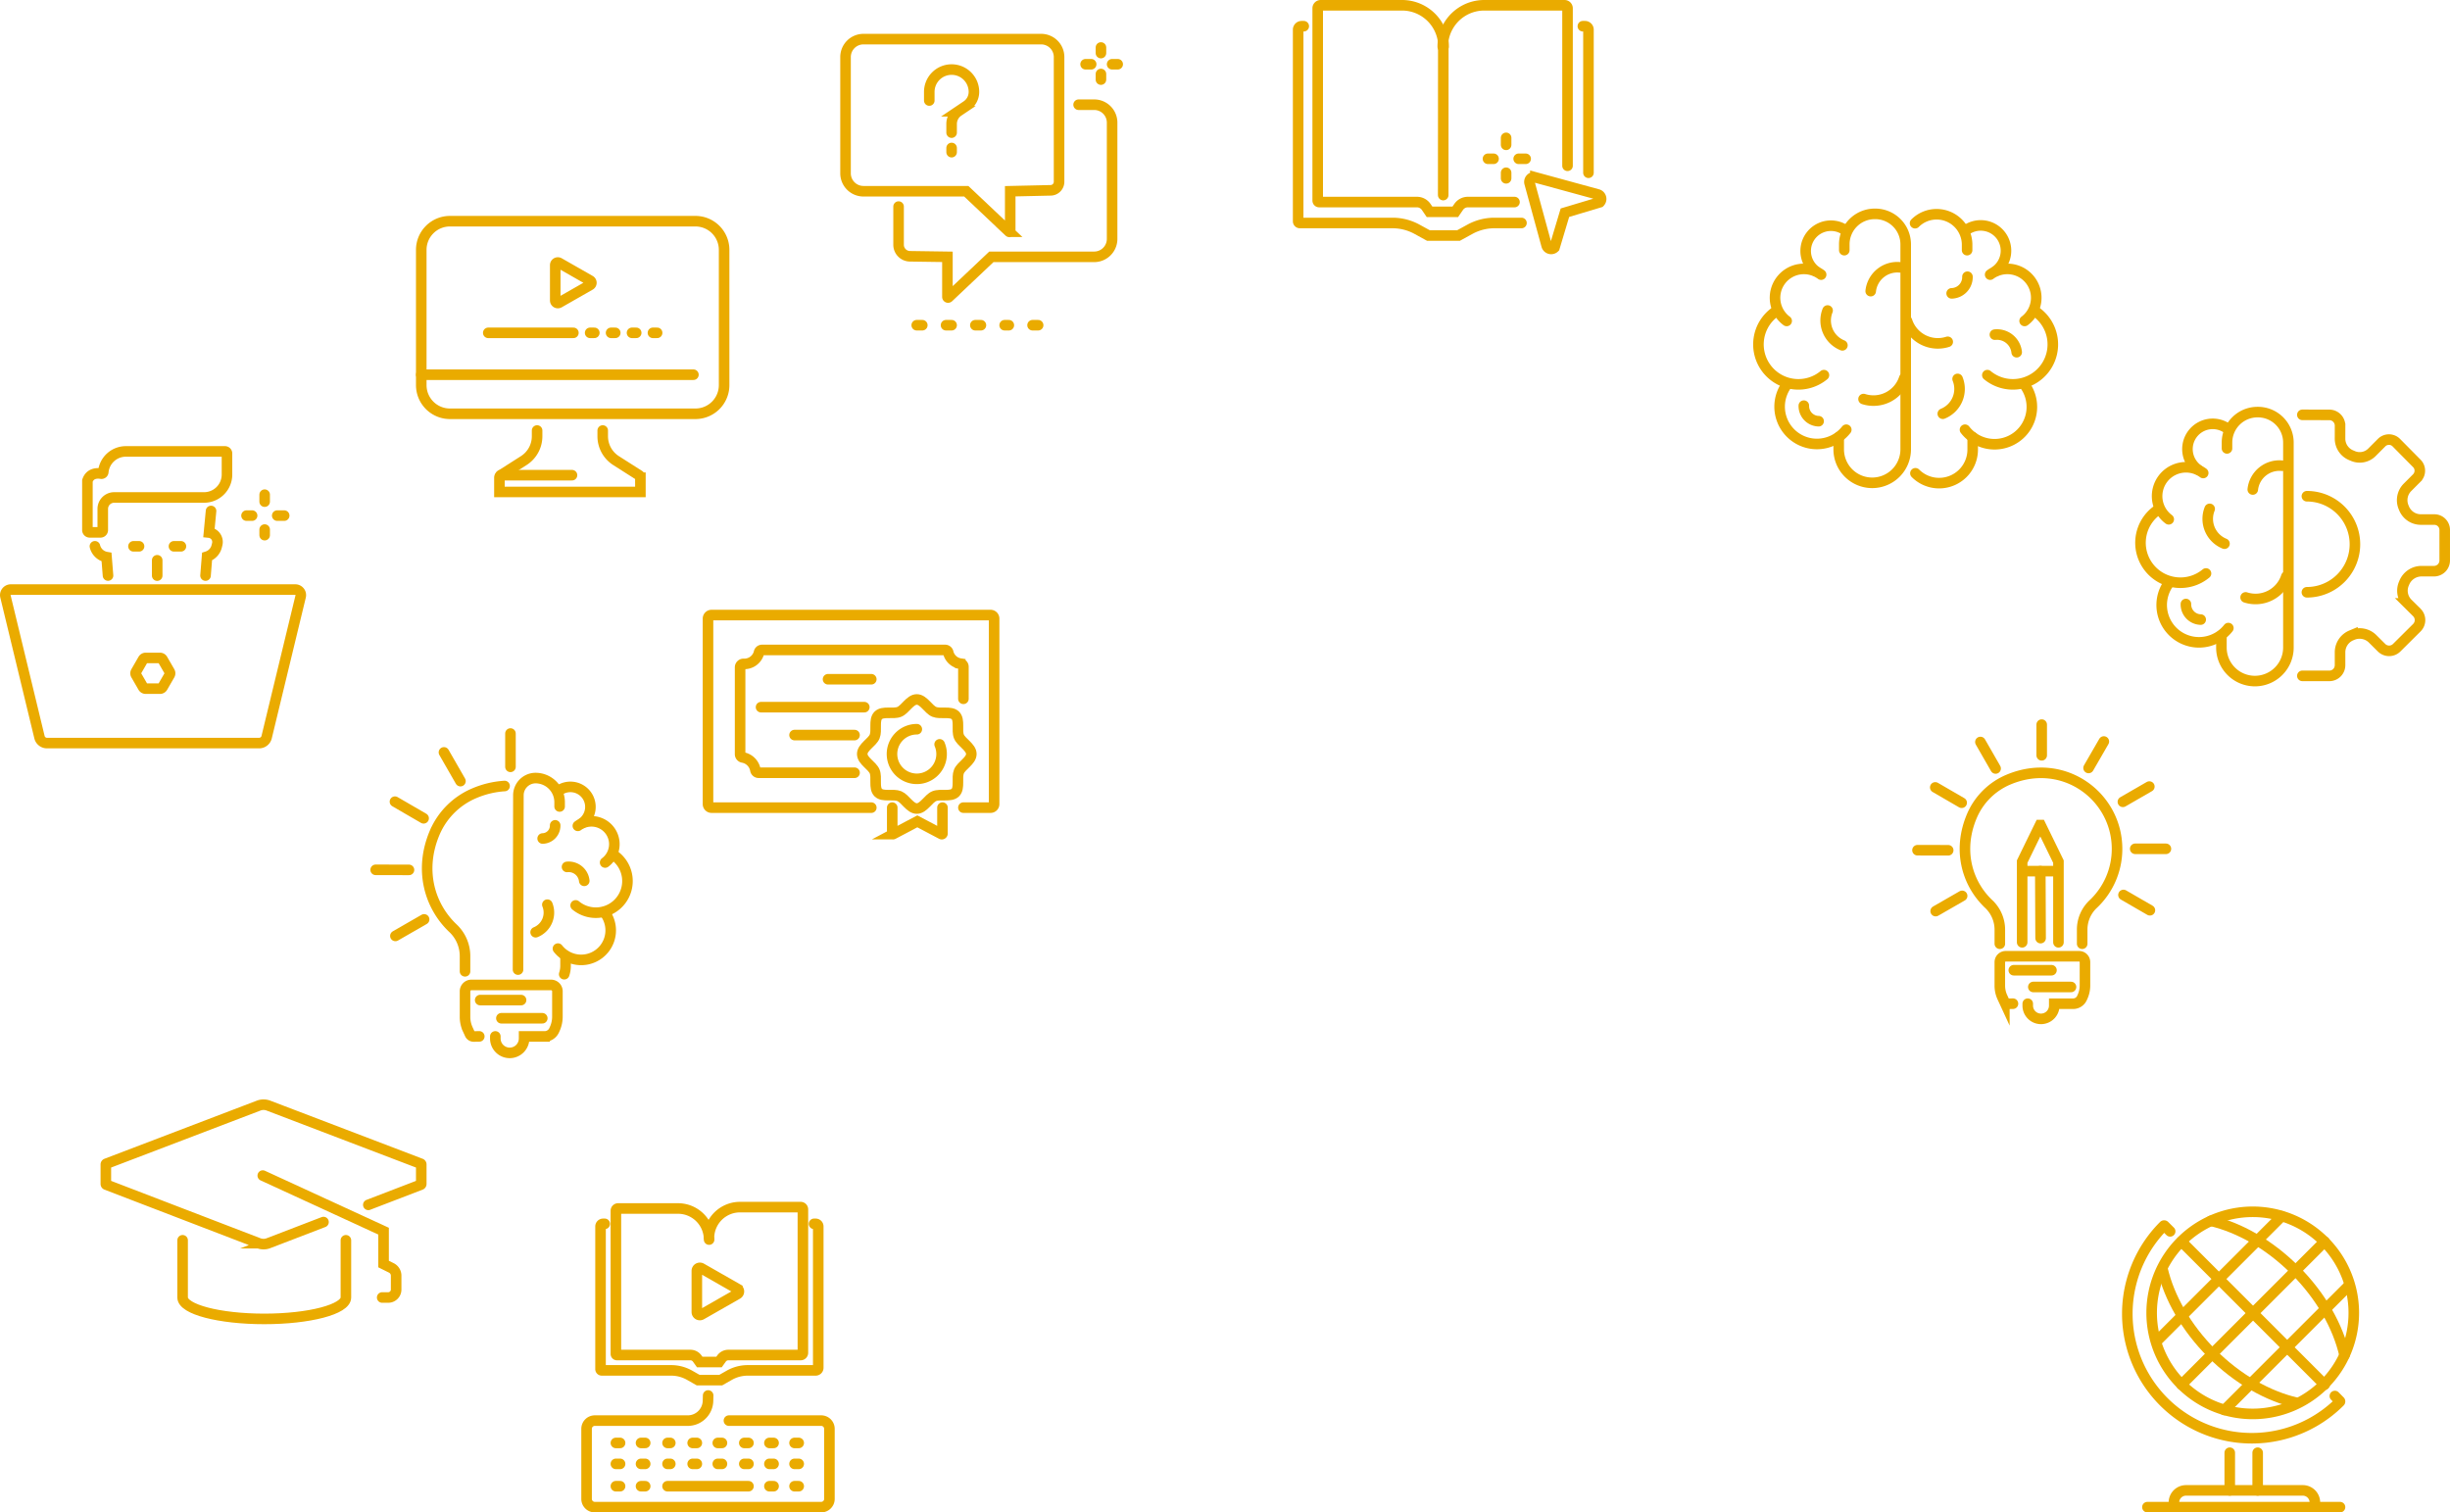 <svg xmlns="http://www.w3.org/2000/svg" width="928.047" height="572.948" viewBox="0 0 928.047 572.948">
  <g id="Group_157" data-name="Group 157" transform="translate(-822.051 -309.992)">
    <g id="Group_135" data-name="Group 135" transform="translate(1548.385 584.496)">
      <path id="Path_404" data-name="Path 404" d="M1675.914,1407.206v.72a5.022,5.022,0,0,0,5.022,5.022h0a5.022,5.022,0,0,0,5.023-5.022v-.72h7.162a3.653,3.653,0,0,0,3.328-2.146l.217-.479a10.381,10.381,0,0,0,.924-4.283v-8.841a2.226,2.226,0,0,0-2.225-2.227h-27.8a2.226,2.226,0,0,0-2.226,2.227v8.935a10.388,10.388,0,0,0,.956,4.351l.761,1.65a1.439,1.439,0,0,0,1.333.836l1.923-.035" transform="translate(-1634.149 -1301.473)" fill="none" stroke="#eaab00" stroke-linecap="round" stroke-miterlimit="10" stroke-width="4"/>
      <path id="Path_405" data-name="Path 405" d="M1684.754,1322.518v-5.292a13.242,13.242,0,0,1,4.122-9.664,28.675,28.675,0,0,0,9.088-20.971c0-19.878-20.133-35.053-41.12-26.245a26,26,0,0,0-13.829,13.7c-5.565,13-1.91,25.65,6.368,33.465a13.357,13.357,0,0,1,4.179,9.716v5.293" transform="translate(-1622.371 -1239.517)" fill="none" stroke="#eaab00" stroke-linecap="round" stroke-miterlimit="10" stroke-width="4"/>
      <line id="Line_51" data-name="Line 51" x2="14.274" transform="translate(36.478 93.045)" fill="none" stroke="#eaab00" stroke-linecap="round" stroke-miterlimit="10" stroke-width="4"/>
      <line id="Line_52" data-name="Line 52" x2="14.274" transform="translate(43.879 99.389)" fill="none" stroke="#eaab00" stroke-linecap="round" stroke-miterlimit="10" stroke-width="4"/>
      <line id="Line_53" data-name="Line 53" y2="11.631" transform="translate(47.051 0)" fill="none" stroke="#eaab00" stroke-linecap="round" stroke-miterlimit="10" stroke-width="4"/>
      <line id="Line_54" data-name="Line 54" x1="5.786" y2="10.017" transform="translate(64.804 6.402)" fill="none" stroke="#eaab00" stroke-linecap="round" stroke-miterlimit="10" stroke-width="4"/>
      <line id="Line_55" data-name="Line 55" x1="10.021" y2="5.78" transform="translate(77.806 23.47)" fill="none" stroke="#eaab00" stroke-linecap="round" stroke-miterlimit="10" stroke-width="4"/>
      <line id="Line_56" data-name="Line 56" x1="11.631" y1="0.008" transform="translate(82.472 47.044)" fill="none" stroke="#eaab00" stroke-linecap="round" stroke-miterlimit="10" stroke-width="4"/>
      <line id="Line_57" data-name="Line 57" x1="10.014" y1="5.793" transform="translate(78.028 64.538)" fill="none" stroke="#eaab00" stroke-linecap="round" stroke-miterlimit="10" stroke-width="4"/>
      <line id="Line_58" data-name="Line 58" y1="5.767" x2="10.029" transform="translate(6.886 64.883)" fill="none" stroke="#eaab00" stroke-linecap="round" stroke-miterlimit="10" stroke-width="4"/>
      <line id="Line_59" data-name="Line 59" x2="11.631" y2="0.023" transform="translate(0 47.58)" fill="none" stroke="#eaab00" stroke-linecap="round" stroke-miterlimit="10" stroke-width="4"/>
      <line id="Line_60" data-name="Line 60" x2="10.006" y2="5.806" transform="translate(6.733 23.789)" fill="none" stroke="#eaab00" stroke-linecap="round" stroke-miterlimit="10" stroke-width="4"/>
      <line id="Line_61" data-name="Line 61" x2="5.76" y2="10.033" transform="translate(23.835 6.585)" fill="none" stroke="#eaab00" stroke-linecap="round" stroke-miterlimit="10" stroke-width="4"/>
      <path id="Path_406" data-name="Path 406" d="M1681.34,1339.639v-30.573l6.749-13.835h.247l6.75,13.835v30.573" transform="translate(-1641.69 -1257.167)" fill="none" stroke="#eaab00" stroke-linecap="round" stroke-miterlimit="10" stroke-width="4"/>
      <line id="Line_62" data-name="Line 62" x2="10.573" transform="translate(41.236 55.51)" fill="none" stroke="#eaab00" stroke-linecap="round" stroke-miterlimit="10" stroke-width="4"/>
      <line id="Line_63" data-name="Line 63" x2="0.112" y2="25.376" transform="translate(46.523 55.51)" fill="none" stroke="#eaab00" stroke-linecap="round" stroke-miterlimit="10" stroke-width="4"/>
    </g>
    <g id="Group_137" data-name="Group 137" transform="translate(1313.788 311.992)">
      <path id="Path_407" data-name="Path 407" d="M1918.959,317.7V263.505a1.317,1.317,0,0,0-1.317-1.318h-.8" transform="translate(-1808.996 -254.258)" fill="none" stroke="#eaab00" stroke-linecap="round" stroke-miterlimit="10" stroke-width="4"/>
      <path id="Path_408" data-name="Path 408" d="M1714.958,262.188h-.8a1.317,1.317,0,0,0-1.317,1.318v72.582a.642.642,0,0,0,.643.642h35.088a19.324,19.324,0,0,1,9.288,2.379l4.339,2.379h11.374l4.339-2.379a19.322,19.322,0,0,1,9.288-2.379h10.229" transform="translate(-1712.844 -254.258)" fill="none" stroke="#eaab00" stroke-linecap="round" stroke-miterlimit="10" stroke-width="4"/>
      <path id="Path_409" data-name="Path 409" d="M1863.712,307.985V248.319a1.131,1.131,0,0,0-1.131-1.131h-30.427a15.7,15.7,0,0,0-12.931,6.8h0a15.7,15.7,0,0,0-2.768,8.9" transform="translate(-1761.679 -247.188)" fill="none" stroke="#eaab00" stroke-linecap="round" stroke-miterlimit="10" stroke-width="4"/>
      <path id="Path_410" data-name="Path 410" d="M1774.5,262.888a15.7,15.7,0,0,0-2.769-8.9h0a15.7,15.7,0,0,0-12.931-6.8h-30.823a1.131,1.131,0,0,0-1.131,1.131v72.851a.56.56,0,0,0,.56.56h37.029a4.25,4.25,0,0,1,3.507,1.85l1.265,1.85h9.761l1.266-1.85a4.249,4.249,0,0,1,3.507-1.85h17.647" transform="translate(-1719.443 -247.188)" fill="none" stroke="#eaab00" stroke-linecap="round" stroke-miterlimit="10" stroke-width="4"/>
      <line id="Line_64" data-name="Line 64" x1="0.037" y2="58.153" transform="translate(54.944 13.746)" fill="none" stroke="#eaab00" stroke-linecap="round" stroke-miterlimit="10" stroke-width="4"/>
      <path id="Path_411" data-name="Path 411" d="M1888.039,397.034l3.953-13.2,13.2-3.952a1.782,1.782,0,0,0-.791-2.979l-23.6-6.448a1.782,1.782,0,0,0-2.188,2.189l6.448,23.6A1.782,1.782,0,0,0,1888.039,397.034Z" transform="translate(-1790.946 -305.256)" fill="none" stroke="#eaab00" stroke-linecap="round" stroke-miterlimit="10" stroke-width="4"/>
      <g id="Group_136" data-name="Group 136" transform="translate(71.899 50.223)">
        <line id="Line_65" data-name="Line 65" y2="2.643" transform="translate(6.873)" fill="none" stroke="#eaab00" stroke-linecap="round" stroke-miterlimit="10" stroke-width="4"/>
        <line id="Line_66" data-name="Line 66" y2="2.115" transform="translate(6.873 13.217)" fill="none" stroke="#eaab00" stroke-linecap="round" stroke-miterlimit="10" stroke-width="4"/>
        <line id="Line_67" data-name="Line 67" x1="2.643" transform="translate(11.631 7.93)" fill="none" stroke="#eaab00" stroke-linecap="round" stroke-miterlimit="10" stroke-width="4"/>
        <line id="Line_68" data-name="Line 68" x1="2.115" transform="translate(0 7.93)" fill="none" stroke="#eaab00" stroke-linecap="round" stroke-miterlimit="10" stroke-width="4"/>
      </g>
    </g>
    <g id="Group_139" data-name="Group 139" transform="translate(1628 769.06)">
      <g id="Group_138" data-name="Group 138" transform="translate(9.09 0)">
        <path id="Path_412" data-name="Path 412" d="M2022.918,1664.333a38.283,38.283,0,1,1-54.136,0A38.28,38.28,0,0,1,2022.918,1664.333Z" transform="translate(-1957.568 -1653.123)" fill="none" stroke="#eaab00" stroke-linecap="round" stroke-miterlimit="10" stroke-width="4"/>
        <path id="Path_413" data-name="Path 413" d="M2000.029,1659.6c10.735,2.539,22.113,8.915,31.873,18.675,9.846,9.846,16.243,21.35,18.74,32.177" transform="translate(-1977.582 -1656.177)" fill="none" stroke="#eaab00" stroke-linecap="round" stroke-miterlimit="10" stroke-width="4"/>
        <path id="Path_414" data-name="Path 414" d="M1965.36,1694.273c2.54,10.734,8.909,22.118,18.67,31.879,9.846,9.846,21.35,16.242,32.182,18.736" transform="translate(-1961.241 -1672.518)" fill="none" stroke="#eaab00" stroke-linecap="round" stroke-miterlimit="10" stroke-width="4"/>
        <line id="Line_69" data-name="Line 69" x2="54.221" y2="54.221" transform="translate(11.292 11.274)" fill="none" stroke="#eaab00" stroke-linecap="round" stroke-miterlimit="10" stroke-width="4"/>
        <line id="Line_70" data-name="Line 70" y1="54.221" x2="54.221" transform="translate(11.292 11.274)" fill="none" stroke="#eaab00" stroke-linecap="round" stroke-miterlimit="10" stroke-width="4"/>
        <line id="Line_71" data-name="Line 71" y1="46.714" x2="46.714" transform="translate(2.533 1.681)" fill="none" stroke="#eaab00" stroke-linecap="round" stroke-miterlimit="10" stroke-width="4"/>
        <line id="Line_72" data-name="Line 72" y1="47.131" x2="47.131" transform="translate(27.558 27.957)" fill="none" stroke="#eaab00" stroke-linecap="round" stroke-miterlimit="10" stroke-width="4"/>
      </g>
      <path id="Path_415" data-name="Path 415" d="M1956.467,1665.172l-2.152-2.137a.181.181,0,0,0-.255,0,47.162,47.162,0,0,0,66.7,66.7.182.182,0,0,0,0-.254l-1.9-1.924" transform="translate(-1940.374 -1657.77)" fill="none" stroke="#eaab00" stroke-linecap="round" stroke-miterlimit="10" stroke-width="4"/>
      <line id="Line_73" data-name="Line 73" y2="14.274" transform="translate(38.672 91.262)" fill="none" stroke="#eaab00" stroke-linecap="round" stroke-miterlimit="10" stroke-width="4"/>
      <line id="Line_74" data-name="Line 74" y2="14.274" transform="translate(49.245 91.262)" fill="none" stroke="#eaab00" stroke-linecap="round" stroke-miterlimit="10" stroke-width="4"/>
      <path id="Path_416" data-name="Path 416" d="M1973.523,1859.094v-1.764a4.58,4.58,0,0,1,4.58-4.58h44.236a4.579,4.579,0,0,1,4.579,4.58v1.764" transform="translate(-1955.998 -1747.214)" fill="none" stroke="#eaab00" stroke-linecap="round" stroke-miterlimit="10" stroke-width="4"/>
      <line id="Line_75" data-name="Line 75" x2="72.956" transform="translate(7.48 111.88)" fill="none" stroke="#eaab00" stroke-linecap="round" stroke-miterlimit="10" stroke-width="4"/>
    </g>
    <g id="Group_141" data-name="Group 141" transform="translate(981.623 393.787)">
      <path id="Path_417" data-name="Path 417" d="M1015.629,505.46a10.86,10.86,0,0,1,10.879,10.84v51.257a10.859,10.859,0,0,1-10.859,10.859h-93a10.859,10.859,0,0,1-10.86-10.859V516.3a10.86,10.86,0,0,1,10.88-10.84Z" transform="translate(-911.788 -505.46)" fill="none" stroke="#eaab00" stroke-linecap="round" stroke-miterlimit="10" stroke-width="4"/>
      <line id="Line_76" data-name="Line 76" x2="103.09" transform="translate(0 58.154)" fill="none" stroke="#eaab00" stroke-linecap="round" stroke-miterlimit="10" stroke-width="4"/>
      <path id="Path_418" data-name="Path 418" d="M982.062,655.46v2.174a10.924,10.924,0,0,1-5.054,9.214L968.3,672.4a1.1,1.1,0,0,0-.51.928v5.4h53.4v-5.394a1.1,1.1,0,0,0-.511-.931l-8.694-5.539a10.958,10.958,0,0,1-5.069-9.241V655.46" transform="translate(-938.183 -576.16)" fill="none" stroke="#eaab00" stroke-linecap="round" stroke-miterlimit="10" stroke-width="4"/>
      <line id="Line_77" data-name="Line 77" x2="26.962" transform="translate(30.134 96.217)" fill="none" stroke="#eaab00" stroke-linecap="round" stroke-miterlimit="10" stroke-width="4"/>
      <path id="Path_419" data-name="Path 419" d="M1007.788,549.442V536.06a.984.984,0,0,1,1.471-.854l11.72,6.691a.983.983,0,0,1,0,1.708l-11.72,6.691A.983.983,0,0,1,1007.788,549.442Z" transform="translate(-957.036 -519.419)" fill="none" stroke="#eaab00" stroke-linecap="round" stroke-miterlimit="10" stroke-width="4"/>
      <g id="Group_140" data-name="Group 140" transform="translate(25.376 42.294)">
        <line id="Line_78" data-name="Line 78" x2="32.249" fill="none" stroke="#eaab00" stroke-linecap="round" stroke-miterlimit="10" stroke-width="4"/>
        <line id="Line_79" data-name="Line 79" x2="1.586" transform="translate(38.593)" fill="none" stroke="#eaab00" stroke-linecap="round" stroke-miterlimit="10" stroke-width="4"/>
        <line id="Line_80" data-name="Line 80" x2="1.586" transform="translate(46.523)" fill="none" stroke="#eaab00" stroke-linecap="round" stroke-miterlimit="10" stroke-width="4"/>
        <line id="Line_81" data-name="Line 81" x2="1.586" transform="translate(54.453)" fill="none" stroke="#eaab00" stroke-linecap="round" stroke-miterlimit="10" stroke-width="4"/>
        <line id="Line_82" data-name="Line 82" x2="1.586" transform="translate(62.383)" fill="none" stroke="#eaab00" stroke-linecap="round" stroke-miterlimit="10" stroke-width="4"/>
      </g>
    </g>
    <g id="Group_142" data-name="Group 142" transform="translate(1488.131 391.012)">
      <path id="Path_420" data-name="Path 420" d="M2162.037,628.323v-2.2a11.547,11.547,0,0,1,11.546-11.547h.168a11.547,11.547,0,0,1,11.547,11.547v77.655a12.688,12.688,0,0,1-12.688,12.688h0a12.689,12.689,0,0,1-12.688-12.688v-4.615" transform="translate(-2129.509 -614.578)" fill="none" stroke="#eaab00" stroke-linecap="round" stroke-miterlimit="10" stroke-width="4"/>
      <path id="Path_421" data-name="Path 421" d="M2139.969,640.206a9.57,9.57,0,0,1,11.425-15.355" transform="translate(-2118.286 -618.528)" fill="none" stroke="#eaab00" stroke-linecap="round" stroke-miterlimit="10" stroke-width="4"/>
      <path id="Path_422" data-name="Path 422" d="M2193.135,732.32a12.25,12.25,0,0,1-15.414,7.906" transform="translate(-2137.898 -670.074)" fill="none" stroke="#eaab00" stroke-linecap="round" stroke-miterlimit="10" stroke-width="4"/>
      <path id="Path_423" data-name="Path 423" d="M2156.912,697.014a10.131,10.131,0,0,1-5.609-13.183" transform="translate(-2125.1 -647.219)" fill="none" stroke="#eaab00" stroke-linecap="round" stroke-miterlimit="10" stroke-width="4"/>
      <path id="Path_424" data-name="Path 424" d="M2140.535,757.9a5.746,5.746,0,0,1-5.6-5.892" transform="translate(-2117.732 -679.355)" fill="none" stroke="#eaab00" stroke-linecap="round" stroke-miterlimit="10" stroke-width="4"/>
      <path id="Path_425" data-name="Path 425" d="M2182.844,661.868a10.13,10.13,0,0,1,11.149-9" transform="translate(-2140.313 -632.599)" fill="none" stroke="#eaab00" stroke-linecap="round" stroke-miterlimit="10" stroke-width="4"/>
      <path id="Path_426" data-name="Path 426" d="M2142.831,753.676a14.135,14.135,0,0,1-22.226-17.47" transform="translate(-2109.552 -671.906)" fill="none" stroke="#eaab00" stroke-linecap="round" stroke-miterlimit="10" stroke-width="4"/>
      <path id="Path_427" data-name="Path 427" d="M2118.7,673.729a10.934,10.934,0,1,1,13.054-17.545" transform="translate(-2108.001 -633.169)" fill="none" stroke="#eaab00" stroke-linecap="round" stroke-miterlimit="10" stroke-width="4"/>
      <path id="Path_428" data-name="Path 428" d="M2127.208,708.7a15.133,15.133,0,1,1-18.338-24.045" transform="translate(-2102.395 -647.606)" fill="none" stroke="#eaab00" stroke-linecap="round" stroke-miterlimit="10" stroke-width="4"/>
      <path id="Path_429" data-name="Path 429" d="M2214.889,788.27a12.666,12.666,0,0,0,8.985,3.722h0a12.708,12.708,0,0,0,12.708-12.707v-4.707" transform="translate(-2155.417 -689.991)" fill="none" stroke="#eaab00" stroke-linecap="round" stroke-miterlimit="10" stroke-width="4"/>
      <path id="Path_430" data-name="Path 430" d="M2234.348,628.451V626.4a11.547,11.547,0,0,0-11.546-11.547h0a11.511,11.511,0,0,0-8.165,3.383" transform="translate(-2155.298 -614.706)" fill="none" stroke="#eaab00" stroke-linecap="round" stroke-miterlimit="10" stroke-width="4"/>
      <path id="Path_431" data-name="Path 431" d="M2262.159,640.206a9.57,9.57,0,1,0-11.425-15.355" transform="translate(-2172.313 -618.528)" fill="none" stroke="#eaab00" stroke-linecap="round" stroke-miterlimit="10" stroke-width="4"/>
      <path id="Path_432" data-name="Path 432" d="M2208.877,691.3a12.25,12.25,0,0,0,15.414,7.906" transform="translate(-2152.584 -650.739)" fill="none" stroke="#eaab00" stroke-linecap="round" stroke-miterlimit="10" stroke-width="4"/>
      <path id="Path_433" data-name="Path 433" d="M2234.507,746.034a10.131,10.131,0,0,0,5.611-13.182" transform="translate(-2164.664 -670.325)" fill="none" stroke="#eaab00" stroke-linecap="round" stroke-miterlimit="10" stroke-width="4"/>
      <path id="Path_434" data-name="Path 434" d="M2240.849,665.92a6.145,6.145,0,0,0,5.986-6.3" transform="translate(-2167.653 -635.808)" fill="none" stroke="#eaab00" stroke-linecap="round" stroke-miterlimit="10" stroke-width="4"/>
      <path id="Path_435" data-name="Path 435" d="M2280.09,707.739a7.5,7.5,0,0,0-8.249-6.658" transform="translate(-2182.261 -655.329)" fill="none" stroke="#eaab00" stroke-linecap="round" stroke-miterlimit="10" stroke-width="4"/>
      <path id="Path_436" data-name="Path 436" d="M2250.411,753.676a14.136,14.136,0,1,0,22.227-17.47" transform="translate(-2172.16 -671.906)" fill="none" stroke="#eaab00" stroke-linecap="round" stroke-miterlimit="10" stroke-width="4"/>
      <path id="Path_437" data-name="Path 437" d="M2281.488,673.729a10.934,10.934,0,0,0-13.055-17.545" transform="translate(-2180.655 -633.169)" fill="none" stroke="#eaab00" stroke-linecap="round" stroke-miterlimit="10" stroke-width="4"/>
      <path id="Path_438" data-name="Path 438" d="M2266.424,708.7a15.133,15.133,0,1,0,18.338-24.045" transform="translate(-2179.708 -647.606)" fill="none" stroke="#eaab00" stroke-linecap="round" stroke-miterlimit="10" stroke-width="4"/>
    </g>
    <g id="Group_143" data-name="Group 143" transform="translate(1632.861 466.111)">
      <path id="Path_439" data-name="Path 439" d="M2340.618,1283.573a18.194,18.194,0,0,1,0,36.388" transform="translate(-2277.587 -1251.708)" fill="none" stroke="#eaab00" stroke-linecap="round" stroke-miterlimit="10" stroke-width="4"/>
      <path id="Path_440" data-name="Path 440" d="M2337.366,1324.139l10.215.008a4.054,4.054,0,0,0,4.059-4.052l0-4.867a6.941,6.941,0,0,1,4.3-6.432l.408-.169a7,7,0,0,1,7.65,1.5l3.372,3.353a4.06,4.06,0,0,0,5.724,0l7.641-7.591a4.059,4.059,0,0,0,0-5.759l-3.449-3.431a6.781,6.781,0,0,1-1.482-7.448c.057-.135.115-.271.17-.406a7.059,7.059,0,0,1,6.536-4.362h4.717a4.06,4.06,0,0,0,4.06-4.06v-11.573a3.929,3.929,0,0,0-3.928-3.928h-5.118a6.875,6.875,0,0,1-6.354-4.248l-.188-.455a6.889,6.889,0,0,1,1.491-7.5l3.523-3.53a3.928,3.928,0,0,0,.013-5.537l-7.769-7.856a3.928,3.928,0,0,0-5.573-.013l-3.64,3.647a6.542,6.542,0,0,1-7.209,1.422q-.344-.149-.692-.291a6.812,6.812,0,0,1-4.206-6.33l.01-4.87a4.078,4.078,0,0,0-4.069-4.086l-10.215-.022" transform="translate(-2276.054 -1224.221)" fill="none" stroke="#eaab00" stroke-linecap="round" stroke-miterlimit="10" stroke-width="4"/>
      <path id="Path_441" data-name="Path 441" d="M2281.481,1237.043v-2.2a11.547,11.547,0,0,1,11.547-11.547h.167a11.547,11.547,0,0,1,11.547,11.547V1312.5a12.688,12.688,0,0,1-12.688,12.688h0a12.688,12.688,0,0,1-12.688-12.687v-4.615" transform="translate(-2248.716 -1223.298)" fill="none" stroke="#eaab00" stroke-linecap="round" stroke-miterlimit="10" stroke-width="4"/>
      <path id="Path_442" data-name="Path 442" d="M2258.965,1249.014a9.57,9.57,0,1,1,11.426-15.355" transform="translate(-2237.282 -1227.289)" fill="none" stroke="#eaab00" stroke-linecap="round" stroke-miterlimit="10" stroke-width="4"/>
      <path id="Path_443" data-name="Path 443" d="M2312.131,1341.128a12.25,12.25,0,0,1-15.415,7.906" transform="translate(-2256.894 -1278.835)" fill="none" stroke="#eaab00" stroke-linecap="round" stroke-miterlimit="10" stroke-width="4"/>
      <path id="Path_444" data-name="Path 444" d="M2275.908,1305.822a10.131,10.131,0,0,1-5.61-13.182" transform="translate(-2244.096 -1255.981)" fill="none" stroke="#eaab00" stroke-linecap="round" stroke-miterlimit="10" stroke-width="4"/>
      <path id="Path_445" data-name="Path 445" d="M2259.53,1366.711a5.747,5.747,0,0,1-5.6-5.892" transform="translate(-2236.728 -1288.116)" fill="none" stroke="#eaab00" stroke-linecap="round" stroke-miterlimit="10" stroke-width="4"/>
      <path id="Path_446" data-name="Path 446" d="M2301.84,1270.675a10.131,10.131,0,0,1,11.148-9" transform="translate(-2259.309 -1241.36)" fill="none" stroke="#eaab00" stroke-linecap="round" stroke-miterlimit="10" stroke-width="4"/>
      <path id="Path_447" data-name="Path 447" d="M2261.827,1362.484a14.135,14.135,0,1,1-22.227-17.47" transform="translate(-2228.549 -1280.667)" fill="none" stroke="#eaab00" stroke-linecap="round" stroke-miterlimit="10" stroke-width="4"/>
      <path id="Path_448" data-name="Path 448" d="M2237.694,1282.537a10.934,10.934,0,1,1,13.055-17.544" transform="translate(-2226.997 -1241.93)" fill="none" stroke="#eaab00" stroke-linecap="round" stroke-miterlimit="10" stroke-width="4"/>
      <path id="Path_449" data-name="Path 449" d="M2246.2,1317.5a15.133,15.133,0,1,1-18.338-24.044" transform="translate(-2221.391 -1256.367)" fill="none" stroke="#eaab00" stroke-linecap="round" stroke-miterlimit="10" stroke-width="4"/>
    </g>
    <g id="Group_144" data-name="Group 144" transform="translate(964.349 587.87)">
      <path id="Path_450" data-name="Path 450" d="M856.285,1805.293v.782a5.45,5.45,0,0,0,5.45,5.451h0a5.45,5.45,0,0,0,5.451-5.451v-.782h7.773a3.963,3.963,0,0,0,3.611-2.329l.235-.519a11.271,11.271,0,0,0,1-4.649V1788.2a2.416,2.416,0,0,0-2.416-2.416H847.226a2.415,2.415,0,0,0-2.416,2.416v9.7a11.266,11.266,0,0,0,1.037,4.721l.826,1.79a1.561,1.561,0,0,0,1.448.908l2.086-.037" transform="translate(-810.958 -1690.543)" fill="none" stroke="#eaab00" stroke-linecap="round" stroke-miterlimit="10" stroke-width="4"/>
      <path id="Path_451" data-name="Path 451" d="M832.028,1713.435v-5.745a14.5,14.5,0,0,0-4.536-10.544c-8.984-8.483-12.951-22.212-6.911-36.32a28.221,28.221,0,0,1,15.009-14.866,34.9,34.9,0,0,1,11.423-2.72" transform="translate(-798.176 -1623.356)" fill="none" stroke="#eaab00" stroke-linecap="round" stroke-miterlimit="10" stroke-width="4"/>
      <line id="Line_83" data-name="Line 83" x2="15.491" transform="translate(39.589 100.981)" fill="none" stroke="#eaab00" stroke-linecap="round" stroke-miterlimit="10" stroke-width="4"/>
      <line id="Line_84" data-name="Line 84" x2="15.491" transform="translate(47.622 107.866)" fill="none" stroke="#eaab00" stroke-linecap="round" stroke-miterlimit="10" stroke-width="4"/>
      <line id="Line_85" data-name="Line 85" y2="12.623" transform="translate(51.064 0)" fill="none" stroke="#eaab00" stroke-linecap="round" stroke-miterlimit="10" stroke-width="4"/>
      <line id="Line_86" data-name="Line 86" y1="6.259" x2="10.884" transform="translate(7.474 70.417)" fill="none" stroke="#eaab00" stroke-linecap="round" stroke-miterlimit="10" stroke-width="4"/>
      <line id="Line_87" data-name="Line 87" x2="12.623" y2="0.025" transform="translate(0 51.638)" fill="none" stroke="#eaab00" stroke-linecap="round" stroke-miterlimit="10" stroke-width="4"/>
      <line id="Line_88" data-name="Line 88" x2="10.86" y2="6.301" transform="translate(7.307 25.818)" fill="none" stroke="#eaab00" stroke-linecap="round" stroke-miterlimit="10" stroke-width="4"/>
      <line id="Line_89" data-name="Line 89" x2="6.252" y2="10.888" transform="translate(25.868 7.147)" fill="none" stroke="#eaab00" stroke-linecap="round" stroke-miterlimit="10" stroke-width="4"/>
      <path id="Path_452" data-name="Path 452" d="M915.876,1771.952a10.042,10.042,0,0,0,.508-3.167v-3.726" transform="translate(-844.454 -1680.773)" fill="none" stroke="#eaab00" stroke-linecap="round" stroke-miterlimit="10" stroke-width="4"/>
      <path id="Path_453" data-name="Path 453" d="M898.545,1648.311v-1.626a9.139,9.139,0,0,0-9.139-9.139h-.076a6.537,6.537,0,0,0-6.4,6.571l-.14,65.984" transform="translate(-828.862 -1620.672)" fill="none" stroke="#eaab00" stroke-linecap="round" stroke-miterlimit="10" stroke-width="4"/>
      <path id="Path_454" data-name="Path 454" d="M920.689,1657.615a7.575,7.575,0,1,0-9.043-12.154" transform="translate(-842.46 -1623.697)" fill="none" stroke="#eaab00" stroke-linecap="round" stroke-miterlimit="10" stroke-width="4"/>
      <path id="Path_455" data-name="Path 455" d="M895.408,1738.709a8.019,8.019,0,0,0,4.441-10.435" transform="translate(-834.807 -1663.435)" fill="none" stroke="#eaab00" stroke-linecap="round" stroke-miterlimit="10" stroke-width="4"/>
      <path id="Path_456" data-name="Path 456" d="M900.428,1676.413a4.864,4.864,0,0,0,4.739-4.987" transform="translate(-837.173 -1636.641)" fill="none" stroke="#eaab00" stroke-linecap="round" stroke-miterlimit="10" stroke-width="4"/>
      <path id="Path_457" data-name="Path 457" d="M924.42,1706.454a5.933,5.933,0,0,0-6.529-5.271" transform="translate(-845.404 -1650.65)" fill="none" stroke="#eaab00" stroke-linecap="round" stroke-miterlimit="10" stroke-width="4"/>
      <path id="Path_458" data-name="Path 458" d="M911.391,1747.43a11.188,11.188,0,1,0,17.593-13.827" transform="translate(-842.34 -1665.946)" fill="none" stroke="#eaab00" stroke-linecap="round" stroke-miterlimit="10" stroke-width="4"/>
      <path id="Path_459" data-name="Path 459" d="M935.988,1684.15a8.655,8.655,0,0,0-10.333-13.888" transform="translate(-849.063 -1635.285)" fill="none" stroke="#eaab00" stroke-linecap="round" stroke-miterlimit="10" stroke-width="4"/>
      <path id="Path_460" data-name="Path 460" d="M924.066,1711.826a11.978,11.978,0,1,0,14.515-19.032" transform="translate(-848.314 -1646.712)" fill="none" stroke="#eaab00" stroke-linecap="round" stroke-miterlimit="10" stroke-width="4"/>
    </g>
    <g id="Group_148" data-name="Group 148" transform="translate(1142.338 324.812)">
      <g id="Group_145" data-name="Group 145" transform="translate(90.931 3.172)">
        <line id="Line_90" data-name="Line 90" y2="2.115" transform="translate(5.815)" fill="none" stroke="#eaab00" stroke-linecap="round" stroke-miterlimit="10" stroke-width="4"/>
        <line id="Line_91" data-name="Line 91" y2="2.115" transform="translate(5.815 10.045)" fill="none" stroke="#eaab00" stroke-linecap="round" stroke-miterlimit="10" stroke-width="4"/>
        <line id="Line_92" data-name="Line 92" x2="2.115" transform="translate(0 6.344)" fill="none" stroke="#eaab00" stroke-linecap="round" stroke-miterlimit="10" stroke-width="4"/>
        <line id="Line_93" data-name="Line 93" x2="2.115" transform="translate(10.045 6.344)" fill="none" stroke="#eaab00" stroke-linecap="round" stroke-miterlimit="10" stroke-width="4"/>
      </g>
      <path id="Path_461" data-name="Path 461" d="M1561.947,766.556h5.9a6.788,6.788,0,0,1,6.788,6.787v44.05a6.788,6.788,0,0,1-6.788,6.788h-38.941l-16.239,15.354a.246.246,0,0,1-.415-.179V824.181l-14.2-.207a4.364,4.364,0,0,1-4.3-4.364V805.149" transform="translate(-1473.66 -741.709)" fill="none" stroke="#eaab00" stroke-linecap="round" stroke-miterlimit="10" stroke-width="4"/>
      <path id="Path_462" data-name="Path 462" d="M1536.635,726.344a6.787,6.787,0,0,0-6.788-6.788h-67.31a6.788,6.788,0,0,0-6.788,6.788v44.049a6.788,6.788,0,0,0,6.788,6.788h38.941l16.239,15.342a.245.245,0,0,0,.414-.178V777.181l15.334-.346a3.243,3.243,0,0,0,3.169-3.242Z" transform="translate(-1455.749 -719.556)" fill="none" stroke="#eaab00" stroke-linecap="round" stroke-miterlimit="10" stroke-width="4"/>
      <g id="Group_146" data-name="Group 146" transform="translate(31.72 11.536)">
        <path id="Path_463" data-name="Path 463" d="M1515.749,753.1v-3.267a8.459,8.459,0,0,1,8.458-8.459h0a8.459,8.459,0,0,1,8.459,8.459h0a6.326,6.326,0,0,1-2.793,5.249l-3.094,2.083a5.828,5.828,0,0,0-2.572,4.833v3.261" transform="translate(-1515.749 -741.377)" fill="none" stroke="#eaab00" stroke-linecap="round" stroke-miterlimit="10" stroke-width="4"/>
        <line id="Line_94" data-name="Line 94" y2="1.586" transform="translate(8.459 29.7)" fill="none" stroke="#eaab00" stroke-linecap="round" stroke-miterlimit="10" stroke-width="4"/>
      </g>
      <g id="Group_147" data-name="Group 147" transform="translate(26.962 108.377)">
        <line id="Line_95" data-name="Line 95" x2="2.115" fill="none" stroke="#eaab00" stroke-linecap="round" stroke-miterlimit="10" stroke-width="4"/>
        <line id="Line_96" data-name="Line 96" x2="2.115" transform="translate(11.102)" fill="none" stroke="#eaab00" stroke-linecap="round" stroke-miterlimit="10" stroke-width="4"/>
        <line id="Line_97" data-name="Line 97" x2="2.115" transform="translate(22.204)" fill="none" stroke="#eaab00" stroke-linecap="round" stroke-miterlimit="10" stroke-width="4"/>
        <line id="Line_98" data-name="Line 98" x2="1.586" transform="translate(33.306)" fill="none" stroke="#eaab00" stroke-linecap="round" stroke-miterlimit="10" stroke-width="4"/>
        <line id="Line_99" data-name="Line 99" x2="2.115" transform="translate(43.879)" fill="none" stroke="#eaab00" stroke-linecap="round" stroke-miterlimit="10" stroke-width="4"/>
      </g>
    </g>
    <g id="Group_149" data-name="Group 149" transform="translate(862.145 728.487)">
      <path id="Path_464" data-name="Path 464" d="M1366.194,1797.375l-20.84,8.006a5.2,5.2,0,0,1-3.732,0l-57.683-22.16a.3.3,0,0,1-.19-.275v-7.4a.294.294,0,0,1,.19-.276l57.694-22.013a5.207,5.207,0,0,1,3.71,0l57.694,22.013a.294.294,0,0,1,.19.276v7.4a.3.3,0,0,1-.189.275l-19.862,7.63" transform="translate(-1283.749 -1752.917)" fill="none" stroke="#eaab00" stroke-linecap="round" stroke-miterlimit="10" stroke-width="4"/>
      <path id="Path_465" data-name="Path 465" d="M1338.749,1850.065v21.67c0,4.483,13.847,8.117,30.927,8.117s30.927-3.634,30.927-8.117v-21.67" transform="translate(-1309.672 -1798.706)" fill="none" stroke="#eaab00" stroke-linecap="round" stroke-miterlimit="10" stroke-width="4"/>
      <path id="Path_466" data-name="Path 466" d="M1396.193,1803.708l45.759,21.056v12.456l2.943,1.461a3.269,3.269,0,0,1,1.815,2.928v5.275a3.007,3.007,0,0,1-3.006,3.007h-2.28" transform="translate(-1336.748 -1776.856)" fill="none" stroke="#eaab00" stroke-linecap="round" stroke-miterlimit="10" stroke-width="4"/>
    </g>
    <g id="Group_151" data-name="Group 151" transform="translate(1090.239 542.992)">
      <path id="Path_467" data-name="Path 467" d="M1129.142,1289.68h-60.507a1.346,1.346,0,0,1-1.347-1.346v-70.262a1.347,1.347,0,0,1,1.347-1.347h105.683a1.346,1.346,0,0,1,1.347,1.347v70.262a1.346,1.346,0,0,1-1.347,1.346h-10.284" transform="translate(-1067.288 -1216.724)" fill="none" stroke="#eaab00" stroke-linecap="round" stroke-miterlimit="10" stroke-width="4"/>
      <path id="Path_468" data-name="Path 468" d="M1174.875,1260.228V1248.09a1.169,1.169,0,0,0-.995-1.155l-.183-.031a5.584,5.584,0,0,1-4.567-4.208h0a1.214,1.214,0,0,0-1.189-.971H1098.6a1.177,1.177,0,0,0-1.149.956c-.007.037-.015.073-.023.11a5.732,5.732,0,0,1-5.724,4.221h-.108a1.3,1.3,0,0,0-1.306,1.3v32.914a1.258,1.258,0,0,0,1.045,1.233l.141.026a5.888,5.888,0,0,1,4.573,4.562c.01.052.021.105.03.158a1.254,1.254,0,0,0,1.232,1.042h36.33" transform="translate(-1078.129 -1228.507)" fill="none" stroke="#eaab00" stroke-linecap="round" stroke-miterlimit="10" stroke-width="4"/>
      <g id="Group_150" data-name="Group 150" transform="translate(58.436 31.978)">
        <path id="Path_469" data-name="Path 469" d="M1217.178,1304.268a9.394,9.394,0,1,1-8.647-5.732" transform="translate(-1187.873 -1287.263)" fill="none" stroke="#eaab00" stroke-linecap="round" stroke-miterlimit="10" stroke-width="4"/>
        <path id="Path_470" data-name="Path 470" d="M1219.138,1297.87c0,2.572-3.767,4.376-4.694,6.612-.961,2.318.391,6.248-1.356,8s-5.678.4-8,1.356c-2.235.927-4.04,4.694-6.611,4.694s-4.375-3.766-6.611-4.694c-2.318-.961-6.248.391-8-1.357s-.4-5.677-1.357-8c-.927-2.236-4.694-4.039-4.694-6.611s3.767-4.375,4.694-6.612c.962-2.318-.39-6.249,1.357-8s5.678-.4,8-1.356c2.236-.927,4.041-4.694,6.611-4.694s4.376,3.767,6.611,4.694c2.318.961,6.249-.39,8,1.356s.4,5.678,1.356,8C1215.371,1293.495,1219.138,1295.3,1219.138,1297.87Z" transform="translate(-1177.823 -1277.213)" fill="none" stroke="#eaab00" stroke-linecap="round" stroke-miterlimit="10" stroke-width="4"/>
        <path id="Path_471" data-name="Path 471" d="M1218.32,1354.724v9.795a.257.257,0,0,1-.377.227l-9.148-4.829-9.129,4.829a.257.257,0,0,1-.377-.227v-9.795" transform="translate(-1187.94 -1313.747)" fill="none" stroke="#eaab00" stroke-linecap="round" stroke-miterlimit="10" stroke-width="4"/>
      </g>
      <line id="Line_100" data-name="Line 100" x2="16.389" transform="translate(45.466 24.319)" fill="none" stroke="#eaab00" stroke-linecap="round" stroke-miterlimit="10" stroke-width="4"/>
      <line id="Line_101" data-name="Line 101" x2="39.121" transform="translate(20.09 34.892)" fill="none" stroke="#eaab00" stroke-linecap="round" stroke-miterlimit="10" stroke-width="4"/>
      <line id="Line_102" data-name="Line 102" x2="22.733" transform="translate(32.778 45.465)" fill="none" stroke="#eaab00" stroke-linecap="round" stroke-miterlimit="10" stroke-width="4"/>
    </g>
    <g id="Group_153" data-name="Group 153" transform="translate(1044.245 767.277)">
      <g id="Group_152" data-name="Group 152" transform="translate(5.287 0)">
        <path id="Path_472" data-name="Path 472" d="M1658.978,2113.548h-.6a.988.988,0,0,0-.987.988v54.052a.47.47,0,0,0,.471.47h26.278a14.15,14.15,0,0,1,6.994,1.85l3.252,1.85h8.525l3.252-1.85a14.151,14.151,0,0,1,6.994-1.85h25.718a.987.987,0,0,0,.988-.987v-53.535a.988.988,0,0,0-.988-.988h-.6" transform="translate(-1657.392 -2107.204)" fill="none" stroke="#eaab00" stroke-linecap="round" stroke-miterlimit="10" stroke-width="4"/>
        <path id="Path_473" data-name="Path 473" d="M1703.7,2113.846a11.769,11.769,0,0,0-2.075-6.674h0a11.768,11.768,0,0,0-9.693-5.094H1669.24a.847.847,0,0,0-.847.848v54.244a.418.418,0,0,0,.418.418h27.809a3.17,3.17,0,0,1,2.575,1.321l.948,1.323h7.316l.948-1.323a3.169,3.169,0,0,1,2.575-1.321h27.4a.847.847,0,0,0,.847-.847V2102.4a.848.848,0,0,0-.847-.848h-22.977a11.768,11.768,0,0,0-9.693,5.095h0a11.77,11.77,0,0,0-2.075,6.674" transform="translate(-1662.577 -2101.548)" fill="none" stroke="#eaab00" stroke-linecap="round" stroke-miterlimit="10" stroke-width="4"/>
      </g>
      <path id="Path_474" data-name="Path 474" d="M1726.392,2161.814v-15.579a1.144,1.144,0,0,1,1.712-.993l13.644,7.789a1.145,1.145,0,0,1,0,1.988l-13.644,7.789A1.145,1.145,0,0,1,1726.392,2161.814Z" transform="translate(-1684.627 -2122.071)" fill="none" stroke="#eaab00" stroke-linecap="round" stroke-miterlimit="10" stroke-width="4"/>
      <line id="Line_103" data-name="Line 103" x2="1.586" transform="translate(11.102 89.345)" fill="none" stroke="#eaab00" stroke-linecap="round" stroke-miterlimit="10" stroke-width="4"/>
      <line id="Line_104" data-name="Line 104" x2="1.586" transform="translate(20.618 89.345)" fill="none" stroke="#eaab00" stroke-linecap="round" stroke-miterlimit="10" stroke-width="4"/>
      <line id="Line_105" data-name="Line 105" x2="1.057" transform="translate(30.663 89.345)" fill="none" stroke="#eaab00" stroke-linecap="round" stroke-miterlimit="10" stroke-width="4"/>
      <line id="Line_106" data-name="Line 106" x2="1.586" transform="translate(40.179 89.345)" fill="none" stroke="#eaab00" stroke-linecap="round" stroke-miterlimit="10" stroke-width="4"/>
      <line id="Line_107" data-name="Line 107" x2="1.586" transform="translate(49.695 89.345)" fill="none" stroke="#eaab00" stroke-linecap="round" stroke-miterlimit="10" stroke-width="4"/>
      <line id="Line_108" data-name="Line 108" x2="1.586" transform="translate(59.739 89.345)" fill="none" stroke="#eaab00" stroke-linecap="round" stroke-miterlimit="10" stroke-width="4"/>
      <line id="Line_109" data-name="Line 109" x2="1.586" transform="translate(69.255 89.345)" fill="none" stroke="#eaab00" stroke-linecap="round" stroke-miterlimit="10" stroke-width="4"/>
      <line id="Line_110" data-name="Line 110" x2="1.586" transform="translate(78.771 89.345)" fill="none" stroke="#eaab00" stroke-linecap="round" stroke-miterlimit="10" stroke-width="4"/>
      <line id="Line_111" data-name="Line 111" x2="1.586" transform="translate(11.102 97.275)" fill="none" stroke="#eaab00" stroke-linecap="round" stroke-miterlimit="10" stroke-width="4"/>
      <line id="Line_112" data-name="Line 112" x2="1.586" transform="translate(20.618 97.275)" fill="none" stroke="#eaab00" stroke-linecap="round" stroke-miterlimit="10" stroke-width="4"/>
      <line id="Line_113" data-name="Line 113" x2="1.057" transform="translate(30.663 97.275)" fill="none" stroke="#eaab00" stroke-linecap="round" stroke-miterlimit="10" stroke-width="4"/>
      <line id="Line_114" data-name="Line 114" x2="1.586" transform="translate(40.179 97.275)" fill="none" stroke="#eaab00" stroke-linecap="round" stroke-miterlimit="10" stroke-width="4"/>
      <line id="Line_115" data-name="Line 115" x2="1.586" transform="translate(49.695 97.275)" fill="none" stroke="#eaab00" stroke-linecap="round" stroke-miterlimit="10" stroke-width="4"/>
      <line id="Line_116" data-name="Line 116" x2="1.586" transform="translate(59.739 97.275)" fill="none" stroke="#eaab00" stroke-linecap="round" stroke-miterlimit="10" stroke-width="4"/>
      <line id="Line_117" data-name="Line 117" x2="1.586" transform="translate(69.255 97.275)" fill="none" stroke="#eaab00" stroke-linecap="round" stroke-miterlimit="10" stroke-width="4"/>
      <line id="Line_118" data-name="Line 118" x2="1.586" transform="translate(78.771 97.275)" fill="none" stroke="#eaab00" stroke-linecap="round" stroke-miterlimit="10" stroke-width="4"/>
      <line id="Line_119" data-name="Line 119" x2="1.586" transform="translate(11.102 105.733)" fill="none" stroke="#eaab00" stroke-linecap="round" stroke-miterlimit="10" stroke-width="4"/>
      <line id="Line_120" data-name="Line 120" x2="1.586" transform="translate(20.618 105.733)" fill="none" stroke="#eaab00" stroke-linecap="round" stroke-miterlimit="10" stroke-width="4"/>
      <line id="Line_121" data-name="Line 121" x2="30.663" transform="translate(30.663 105.733)" fill="none" stroke="#eaab00" stroke-linecap="round" stroke-miterlimit="10" stroke-width="4"/>
      <line id="Line_122" data-name="Line 122" x2="1.586" transform="translate(69.255 105.733)" fill="none" stroke="#eaab00" stroke-linecap="round" stroke-miterlimit="10" stroke-width="4"/>
      <line id="Line_123" data-name="Line 123" x2="1.586" transform="translate(78.771 105.733)" fill="none" stroke="#eaab00" stroke-linecap="round" stroke-miterlimit="10" stroke-width="4"/>
      <path id="Path_475" data-name="Path 475" d="M1701.316,2246.064h34.945a3.119,3.119,0,0,1,3.119,3.119v26.541a3.119,3.119,0,0,1-3.119,3.118H1650.51a3.118,3.118,0,0,1-3.118-3.118v-26.541a3.118,3.118,0,0,1,3.118-3.119h35.216a7.661,7.661,0,0,0,7.66-7.542l.055-1.974" transform="translate(-1647.392 -2165.178)" fill="none" stroke="#eaab00" stroke-linecap="round" stroke-miterlimit="10" stroke-width="4"/>
    </g>
    <g id="Group_156" data-name="Group 156" transform="translate(824.057 481)">
      <g id="Group_154" data-name="Group 154" transform="translate(91.375 16.389)">
        <line id="Line_124" data-name="Line 124" y2="2.643" transform="translate(6.873)" fill="none" stroke="#eaab00" stroke-linecap="round" stroke-miterlimit="10" stroke-width="4"/>
        <line id="Line_125" data-name="Line 125" y2="2.115" transform="translate(6.873 13.217)" fill="none" stroke="#eaab00" stroke-linecap="round" stroke-miterlimit="10" stroke-width="4"/>
        <line id="Line_126" data-name="Line 126" x1="2.643" transform="translate(11.631 7.93)" fill="none" stroke="#eaab00" stroke-linecap="round" stroke-miterlimit="10" stroke-width="4"/>
        <line id="Line_127" data-name="Line 127" x1="2.115" transform="translate(0 7.93)" fill="none" stroke="#eaab00" stroke-linecap="round" stroke-miterlimit="10" stroke-width="4"/>
      </g>
      <g id="Group_155" data-name="Group 155" transform="translate(31.107)">
        <path id="Path_476" data-name="Path 476" d="M746.606,1052.337l.576-7.178a5.447,5.447,0,0,0,3.661-3.906l.2-.81a3.582,3.582,0,0,0-3.127-4.4l.779-8.167" transform="translate(-701.865 -1005.307)" fill="none" stroke="#eaab00" stroke-linecap="round" stroke-miterlimit="10" stroke-width="4"/>
        <path id="Path_477" data-name="Path 477" d="M667.357,1053.18a5.458,5.458,0,0,0,4.4,4.095l.559,6.975" transform="translate(-664.513 -1017.234)" fill="none" stroke="#eaab00" stroke-linecap="round" stroke-miterlimit="10" stroke-width="4"/>
        <path id="Path_478" data-name="Path 478" d="M714.844,985.946v8.009a8.677,8.677,0,0,1-8.677,8.677H672.13a4.338,4.338,0,0,0-4.338,4.338v8.012a.867.867,0,0,1-.867.867h-4.082a.869.869,0,0,1-.866-.867V996.317c1.006-3.028,3.851-2.939,5.22-2.7a.688.688,0,0,0,.792-.648,8.58,8.58,0,0,1,8.521-7.779h37.574A.759.759,0,0,1,714.844,985.946Z" transform="translate(-661.977 -985.187)" fill="none" stroke="#eaab00" stroke-linecap="round" stroke-miterlimit="10" stroke-width="4"/>
      </g>
      <path id="Path_479" data-name="Path 479" d="M699.3,1142.34H618.919a2.915,2.915,0,0,1-2.843-2.272l-12.891-53.335a2.1,2.1,0,0,1,2.047-2.546h107.75a2.1,2.1,0,0,1,2.047,2.546l-12.89,53.335A2.915,2.915,0,0,1,699.3,1142.34Z" transform="translate(-603.136 -1031.849)" fill="none" stroke="#eaab00" stroke-linecap="round" stroke-miterlimit="10" stroke-width="4"/>
      <path id="Path_480" data-name="Path 480" d="M705.721,1133.187h-5.406a1.133,1.133,0,0,0-.982.567l-2.7,4.682a1.134,1.134,0,0,0,0,1.134l2.7,4.681a1.135,1.135,0,0,0,.982.567h5.406a1.136,1.136,0,0,0,.982-.567l2.7-4.681a1.134,1.134,0,0,0,0-1.134l-2.7-4.682A1.134,1.134,0,0,0,705.721,1133.187Z" transform="translate(-647.132 -1054.945)" fill="none" stroke="#eaab00" stroke-linecap="round" stroke-miterlimit="10" stroke-width="4"/>
      <line id="Line_128" data-name="Line 128" x2="2.115" transform="translate(48.553 35.949)" fill="none" stroke="#eaab00" stroke-linecap="round" stroke-miterlimit="10" stroke-width="4"/>
      <line id="Line_129" data-name="Line 129" x2="2.643" transform="translate(63.885 35.949)" fill="none" stroke="#eaab00" stroke-linecap="round" stroke-miterlimit="10" stroke-width="4"/>
      <line id="Line_130" data-name="Line 130" y2="5.815" transform="translate(57.541 41.236)" fill="none" stroke="#eaab00" stroke-linecap="round" stroke-miterlimit="10" stroke-width="4"/>
    </g>
  </g>
</svg>
